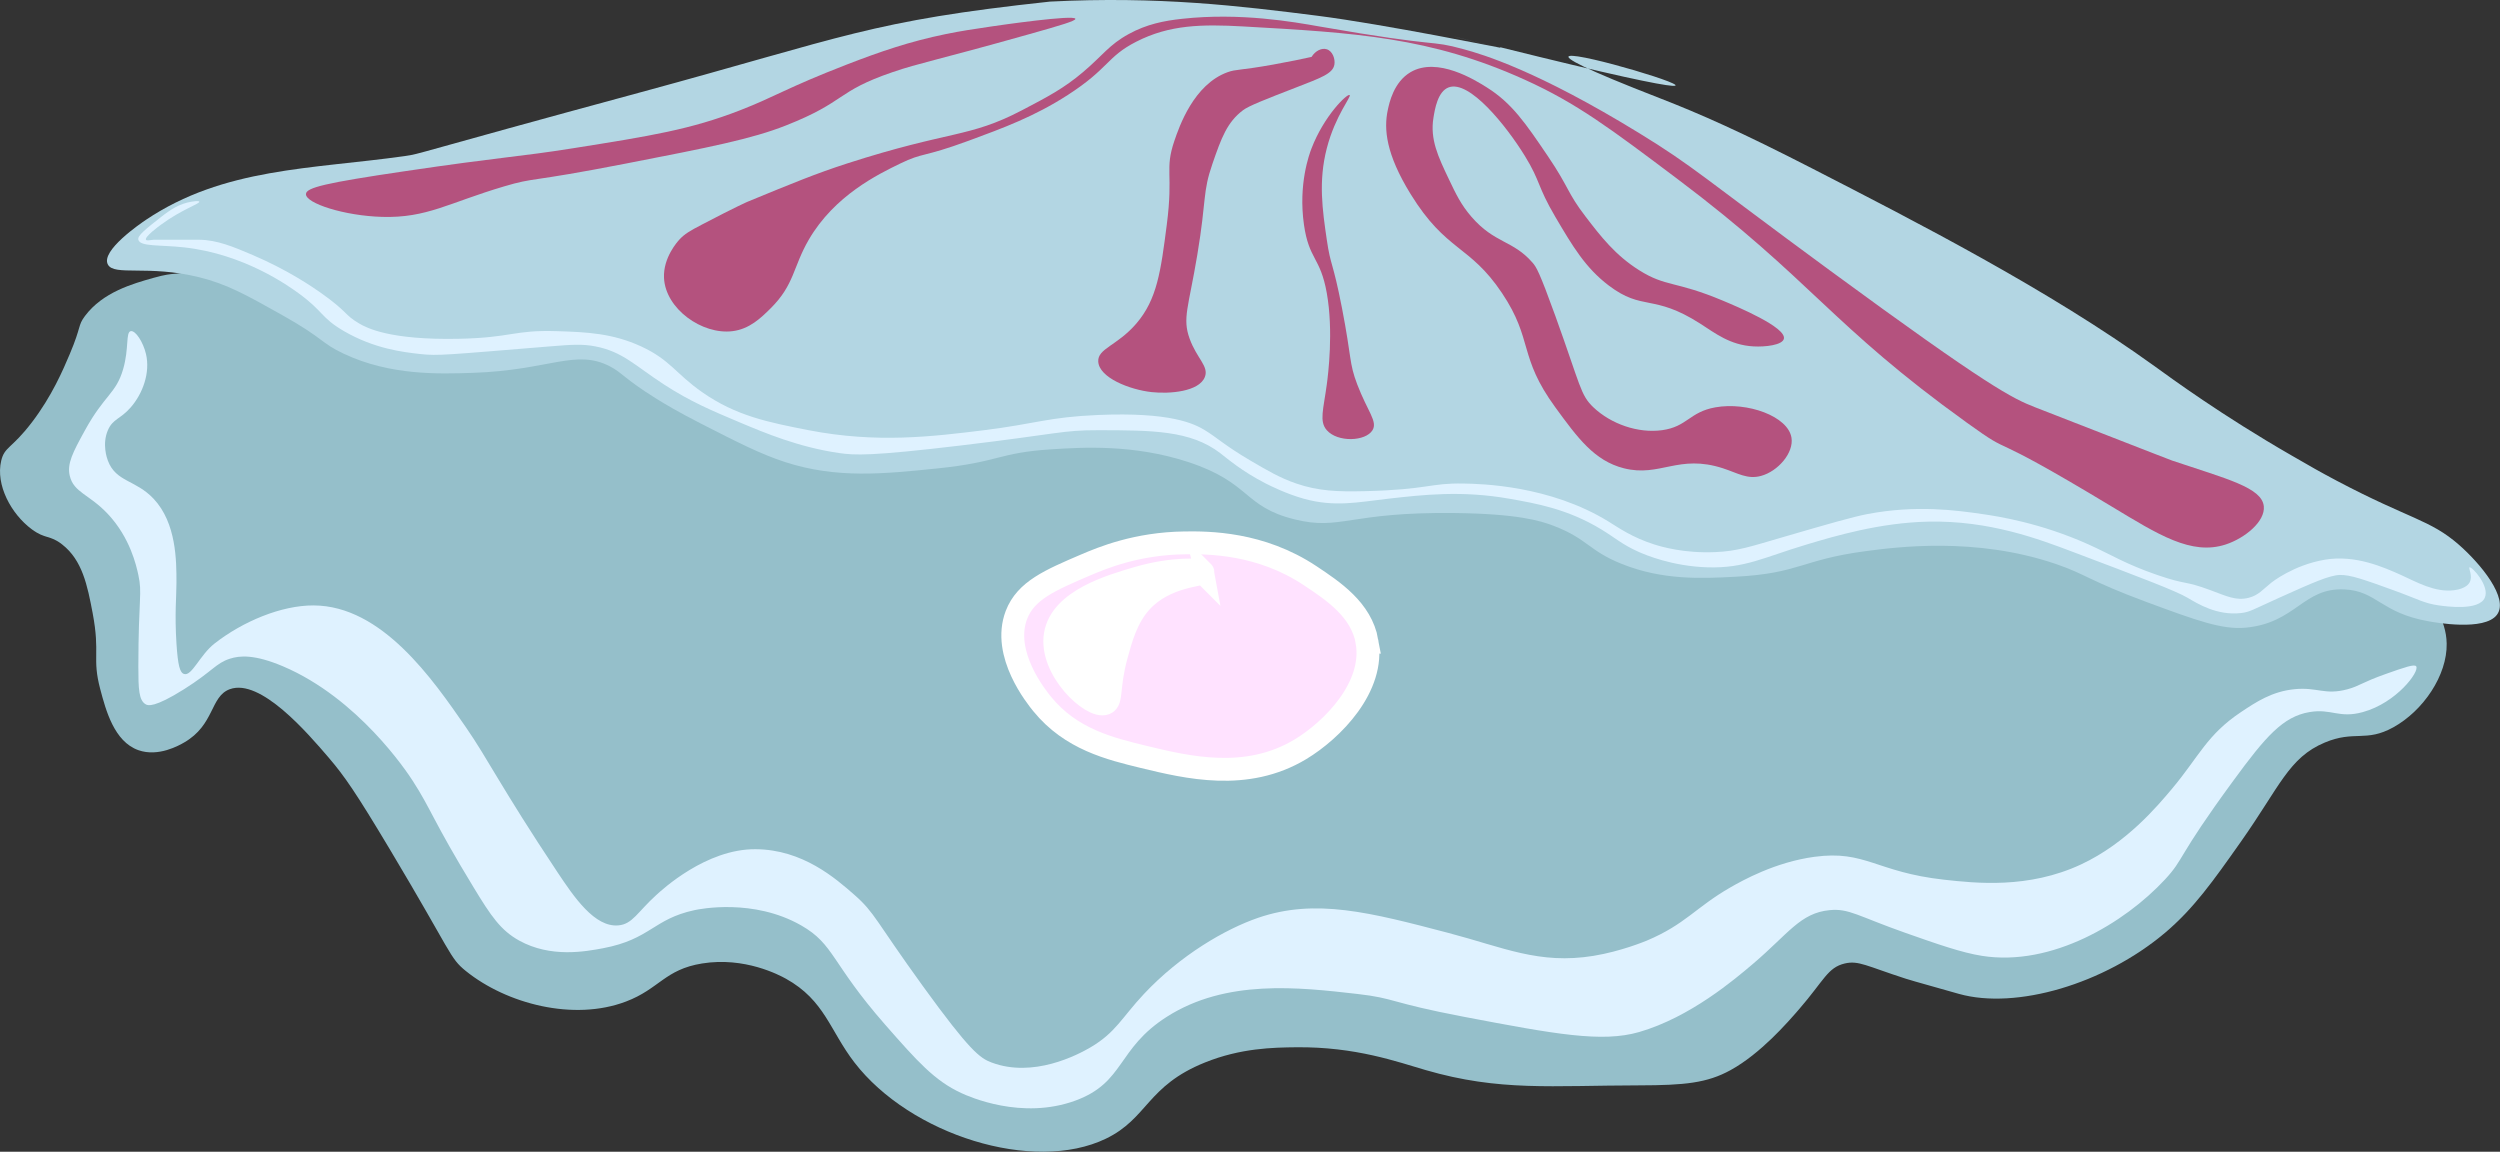 <?xml version="1.0" encoding="UTF-8"?>
<svg id="Layer_2" data-name="Layer 2" xmlns="http://www.w3.org/2000/svg" viewBox="0 0 328.16 151.18">
  <rect x="0" y="0" width="328.16" height="151.18" fill="#333333" stroke="none"/>
  <defs>
    <style>
      .cls-1 {
        fill: #ffe2ff;
      }

      .cls-1, .cls-2 {
        stroke: #fff;
        stroke-miterlimit: 10;
        stroke-width: 3px;
      }

      .cls-2 {
        fill: #fff;
      }

      .cls-3 {
        fill: #95bfca;
      }

      .cls-3, .cls-4, .cls-5, .cls-6 {
        stroke-width: 0px;
      }

      .cls-4 {
        fill: #dff2ff;
      }

      .cls-5 {
        fill: #b4527e;
      }

      .cls-6 {
        fill: #b3d6e3;
      }
    </style>
  </defs>
  <g id="Layer_1-2" data-name="Layer 1">
    <path class="cls-3" d="m40.16,29.47c-1.52.06-3.52.08-6,1-3.89,1.45-4.73,3.56-9,5-2.28.77-1.96.14-5,1-2.77.78-6.66,1.88-9,5-.98,1.31-.44,1.31-2,5-.87,2.05-2.33,5.51-5,9-2.63,3.44-3.56,3.15-4,5-.76,3.19,1.31,7,4,9,1.81,1.34,2.37.72,4,2,2.65,2.07,3.31,5.37,4,9,1.02,5.41-.1,5.85,1,10,.73,2.75,1.82,6.87,5,8,2.64.94,5.39-.65,6-1,4.04-2.32,3.41-6.05,6-7,4.03-1.48,10.25,5.79,13,9,2.07,2.42,3.56,4.58,8,12,8.24,13.78,7.82,14.24,10,16,5.34,4.3,14.13,6.61,21,4,4.37-1.65,5.1-4.21,10-5,5.58-.9,10.11,1.51,11,2,5.11,2.84,5.76,6.8,9,11,7.32,9.5,23.49,14.59,33,10,5.52-2.66,5.36-6.92,13-10,4.69-1.89,8.92-1.97,12-2,7.79-.08,13.24,1.91,17,3,9.68,2.81,16.52,2.02,28,2,6.01-.01,8.92-.31,12-2,3.95-2.17,7.5-6.27,9-8,3.29-3.8,3.74-5.47,6-6,1.81-.42,2.85.34,8,2,0,0,1.08.35,7,2,7.51,2.09,19.04-1.3,27-8,3.79-3.2,6.29-6.74,10-12,5.1-7.23,6.27-11.02,11-13,3.91-1.64,5.39,0,9-2,3.92-2.17,7.08-6.82,7-11-.11-6.34-7.67-11.12-13-14C228.14,27.32,162.16,22.47,162.16,22.47c-60.7-4.47-104.57,6.29-122,7Z"/>
    <path class="cls-6" d="m196.93,6.26c-3.43-.85-11.63-2.78,0,0,.74.18-15.26-3.08-23.97-4.19-10.18-1.29-20.91-2.59-35.14-1.86-23.7,2.55-26.81,4.61-53.75,11.91-30.29,8.21-28.72,8.05-30.96,8.37-12.27,1.73-23.73,1.5-33.96,8.37-.68.46-5.96,4.05-4.99,5.86.82,1.55,5.3.02,11.98,1.67,3.68.91,6.2,2.33,10.99,5.02,5.39,3.03,5,3.62,7.99,5.02,6.11,2.88,12.48,2.66,16.98,2.51,10.04-.34,13.47-3.19,17.98-.84,1.66.87,1.89,1.62,5.99,4.18,1.26.79,3.02,1.83,5.99,3.35,4.71,2.41,7.81,3.99,10.99,5.02,6.77,2.2,12.93,1.56,19.97.84,8.24-.85,7.96-2.06,14.98-2.51,4.03-.26,10.79-.69,17.98,1.67,8.26,2.72,7.18,5.86,13.98,7.53,6.08,1.49,7.03-1,20.97-.84,8.23.1,11.23,1,12.98,1.67,4.49,1.71,4.62,3.28,8.99,5.02,5.34,2.14,10.44,1.92,14.98,1.67,8.31-.44,8.59-2.23,16.98-3.35,4-.53,14.43-1.92,24.97,1.67,4,1.36,4.32,2.18,11.98,5.02,6.57,2.43,9.91,3.64,12.98,3.35,6.62-.63,7.52-5.3,12.98-5.02,4.23.21,4.73,3.06,10.99,4.18.9.16,7.34,1.32,8.99-.84,1.64-2.15-2.15-6.73-4.99-9.21-3.8-3.31-6.45-3.34-15.98-8.37-2.11-1.11-3.5-1.91-5.99-3.35-9.19-5.29-15.78-10.13-17.98-11.72-13.89-10.02-31.09-18.84-44.94-25.95-9.37-4.81-14.7-7.16-19.97-9.21-40.14-15.57,38.15,8.01-20.97-6.7Z"/>
    <path class="cls-5" d="m130.16,3.47c-2.43.36-3.99.59-6,1-4.76.98-8.61,2.3-13,4-7.97,3.09-9.35,4.19-14,6-6.51,2.53-11.67,3.36-22,5-7.01,1.12-9.27,1.11-22,3-10.43,1.54-12.97,2.15-13,3-.05,1.22,5.05,2.86,10,3,5.88.17,8.73-1.85,16-4,4.22-1.25,2.81-.43,16-3,10.96-2.13,16.53-3.23,21-5,8-3.16,6.51-4.44,14-7,3.56-1.22,5.55-1.49,18-5,4.05-1.14,6.05-1.73,6-2-.11-.58-10.06.86-11,1Z"/>
    <path class="cls-5" d="m89.16,31.47c-.21.23-2.12,2.34-2,5,.18,4.06,5,7.5,9,7,2.22-.28,3.71-1.72,5-3,3.14-3.12,2.92-5.42,5-9,3.38-5.82,9.1-8.59,12-10,3.11-1.51,2.83-.73,9-3,4.55-1.68,8.61-3.17,13-6,5.43-3.5,5.1-5.01,9-7,4.36-2.23,8.6-2.3,14-2,14.7.83,24.61,1.39,37,7,6.83,3.09,11.22,6.4,20,13,17.8,13.39,20.06,19.1,38,32,6.93,4.99,1.29.31,19,11,6.14,3.7,10.49,6.48,15,5,2.53-.83,5.19-3.02,5-5-.24-2.48-4.89-3.61-12-6,0,0-.58-.2-18-7-2.99-1.17-6.03-2.61-27-18-16.79-12.33-17.85-13.62-25-18-13.42-8.23-20.52-10.32-23-11-4.81-1.32-2.43-.1-19-3-3.35-.59-10.34-1.84-18-1-2.37.26-4.63.7-7,2-2.58,1.41-3.43,2.83-6,5-2.52,2.13-4.6,3.22-8,5-7.01,3.67-9.36,2.6-23,7-4.04,1.31-7.03,2.54-13,5,0,0-1.3.54-6,3-1.61.84-2.29,1.23-3,2Z"/>
    <path class="cls-5" d="m167.16,8.47c-4.53.81-4.84.59-6,1-4.48,1.6-6.38,7.19-7,9-1.31,3.85-.12,4.19-1,11-.79,6.11-1.26,9.81-4,13-2.52,2.93-5.1,3.27-5,5,.13,2.12,4.13,3.68,7,4,2.35.26,6.26-.05,7-2,.53-1.4-1.05-2.39-2-5-.98-2.7-.16-4.05,1-11,1.25-7.5.66-8.12,2-12,1.15-3.32,1.9-5.42,4-7,.75-.57,2.85-1.39,7-3,3.24-1.26,4.8-1.8,5-3,.12-.72-.23-1.76-1-2-.65-.21-1.49.18-2,1-1.15.26-2.88.62-5,1Z"/>
    <path class="cls-5" d="m185.16,9.47c-2.22,1.3-2.8,4.04-3,5-.52,2.46-.25,5.73,3,11,4.7,7.62,7.72,6.61,12,13,4.13,6.17,2.11,8.3,7,15,2.92,4,5.12,7.02,9,8,4.75,1.2,7.16-1.9,13,0,1.97.64,3.21,1.49,5,1,2.24-.61,4.31-3.03,4-5-.44-2.83-5.8-4.75-10-4-3.41.61-3.68,2.55-7,3-3.16.43-6.7-.82-9-3-1.72-1.63-1.66-2.75-5-12-2.12-5.87-2.51-6.44-3-7-2.58-2.96-4.94-2.48-8-6-1.38-1.59-2.06-3.02-3-5-1.38-2.9-2.46-5.17-2-8,.18-1.13.56-3.47,2-4,2.72-1.01,7.56,5.04,10,9,2.09,3.4,1.6,3.92,4,8,2.25,3.82,3.93,6.67,7,9,4.49,3.41,5.81,1.05,12,5,1.97,1.26,3.93,2.83,7,3,1.56.09,3.8-.17,4-1,.35-1.5-6.14-4.22-8-5-6.29-2.64-7.46-1.77-11-4-3.14-1.98-5.03-4.43-7-7-2.48-3.22-2.15-3.8-5-8-2.92-4.31-4.7-6.93-8-9-1.51-.95-6.48-4.06-10-2Z"/>
    <path class="cls-5" d="m172.16,19.47c-.3.78-1.75,4.7-1,10,.66,4.67,2.15,4.22,3,9,.89,5,.18,10.68,0,12-.44,3.28-1.02,4.84,0,6,1.42,1.62,5.09,1.49,6,0,.7-1.15-.65-2.46-2-6-1.09-2.86-.71-3.34-2-10-1.23-6.32-1.48-5.43-2-9-.57-3.91-1.12-7.67,0-12,1.12-4.33,3.28-6.82,3-7-.32-.21-3.35,2.71-5,7Z"/>
    <g>
      <path class="cls-1" d="m179.44,84.2c-.75-4.17-4.44-6.62-7.46-8.63-6.54-4.35-13.37-4.35-16.48-4.31-6.3.08-10.82,1.97-13.02,2.91-4.67,2-7.83,3.35-9.06,6.55-1.96,5.13,2.66,10.8,3.38,11.69,3.77,4.63,8.9,5.87,13.3,6.94,5.75,1.39,13.51,3.27,20.59-.99,4.2-2.53,9.81-8.21,8.74-14.16Z"/>
      <path class="cls-2" d="m157.9,75.11c-.07-.4-3.98-.57-8.51.75-3.62,1.06-10.09,2.94-10.86,7.42-.79,4.58,4.77,9.76,6.55,9.06.92-.36.33-2.1,1.45-6.24.61-2.25,1.35-5.01,3.25-7.1,3.23-3.55,8.19-3.44,8.12-3.89Z"/>
    </g>
    <path class="cls-4" d="m17.16,43.47c-.68.14-.2,2.24-1,5-.93,3.21-2.46,3.37-5,8-1.6,2.91-2.39,4.4-2,6,.53,2.2,2.56,2.4,5,5,2.94,3.13,3.75,6.84,4,8,.54,2.48.01,2.91,0,12,0,2.95.05,4.5,1,5,.26.14,1.09.46,5-2,3.74-2.36,4.17-3.41,6-4,1.28-.42,3.23-.6,7,1,9.85,4.19,16.26,13.85,17,15,2.46,3.8,2.62,5.16,8,14,2.3,3.79,3.56,5.65,6,7,4.15,2.29,8.71,1.43,11,1,6.23-1.18,6.58-3.83,12-5,.7-.15,7.74-1.57,14,2,4.38,2.5,3.89,4.88,11,13,4.29,4.89,6.5,7.37,10,9,1.03.48,7.96,3.58,15,1,6.5-2.38,5.42-6.8,12-11,7.79-4.97,17.29-3.88,25-3,5.08.58,4.05,1.1,14,3,12.02,2.29,18.13,3.41,23,2,6.7-1.94,12.53-6.9,15-9,4.6-3.92,6.16-6.63,10-7,2.56-.25,3.69.78,10,3,4.12,1.45,7.34,2.58,10,3,9.16,1.45,18.73-4.33,24-10,2.65-2.85,1.43-2.68,9-13,4.23-5.78,6.51-8.41,10-9,2.88-.49,3.87.87,7,0,4.42-1.22,7.46-5.32,7-6-.22-.33-1.48.11-4,1-3.14,1.11-3.42,1.57-5,2-3,.82-3.97-.31-7,0-2.94.3-4.99,1.66-7,3-4.47,2.98-5.52,5.84-9,10-1.96,2.34-6.04,7.22-12,10-6.92,3.23-13.84,2.46-18,2-8.9-.99-10.29-3.91-17-3-5.16.7-9.46,3.12-11,4-4.6,2.64-5.9,4.85-11,7-.3.12-3.4,1.41-7,2-7.13,1.16-11.84-1.12-19-3-10.33-2.71-17.46-4.58-25-2-4.33,1.48-10.26,4.94-15,10-2.94,3.14-3.68,5.04-7,7-1.75,1.03-7.56,4.05-13,2-1.52-.57-2.82-1.47-9-10-6.27-8.66-6.3-9.63-9-12-2.49-2.18-6.8-5.97-13-6-6.49-.04-12.27,5.34-13,6-2.5,2.26-3.13,3.84-5,4-3.1.27-5.79-3.68-8-7-7.45-11.21-9.11-14.82-12-19-4.36-6.32-11.02-15.96-20-16-4.24-.02-9.3,2.11-13,5-1.93,1.51-2.98,4.32-4,4-.55-.17-.81-1.1-1-4-.25-3.98,0-6.09,0-8,0-2.85,0-7.81-3-11-2.36-2.51-4.94-2.18-6-5-.11-.28-.79-2.17,0-4,.65-1.51,1.62-1.42,3-3,1.57-1.8,2.58-4.54,2-7-.36-1.55-1.38-3.13-2-3Z"/>
    <path class="cls-4" d="m25.16,26.47c-1.6.26-2.78,1.04-4,2-2.09,1.64-3.14,2.47-3,3,.24.93,2.85.65,6,1,7.92.87,13.77,5.11,15,6,3.33,2.41,2.92,3.21,6,5,3.97,2.3,7.71,2.75,10,3,2.33.26,3.38.11,17-1,2.81-.23,4.26-.34,6,0,3.6.7,5.21,2.54,9,5,3.47,2.25,6.25,3.42,10,5,3.24,1.36,7.67,3.23,13,4,2.02.29,4.11.42,16-1,12.84-1.53,13.24-2.01,18-2,7.11.01,12.1.02,16,3,.94.72,2.83,2.38,6,4,.57.29,2.7,1.36,5,2,4.05,1.12,7.06.45,11,0,4.67-.53,9.73-1.11,16,0,3.51.62,7.61,1.34,12,4,1.93,1.17,2.71,1.98,5,3,.8.35,4.31,1.86,9,2,4.88.14,7.33-1.3,13-3,3.67-1.1,9.6-2.87,16-3,7.99-.16,14.44,2.27,19,4,8.95,3.38,13.43,5.08,15,6,1.32.78,3.86,2.36,7,2,1.17-.13,1.52-.43,5-2,4.4-1.98,6.62-2.97,8-3,1.37-.03,3.25.64,7,2,3.35,1.21,4,1.72,6,2,1.01.14,5.22.72,6-1,.7-1.54-1.7-4.14-2-4-.18.09.48,1.14,0,2-.08.14-.48.8-2,1-2.57.33-4.98-1.09-7-2-2.24-1-5.99-2.69-10-2-4.13.7-7,3-7,3-1.14.91-1.69,1.67-3,2-1.64.42-2.92-.23-5-1-3.52-1.31-3.06-.64-7-2-4.2-1.45-5.92-2.61-9-4-6.32-2.84-11.86-3.69-14-4-3.38-.49-8.6-1.21-15,0-1.93.37-4.96,1.24-11,3-4.49,1.31-6.13,1.88-9,2-4.08.18-7.05-.7-8-1-2.9-.92-4.67-2.18-6-3-7.73-4.77-16.78-4.96-19-5-4.52-.09-4.61.8-13,1-3.65.09-6.13-.02-9-1-2.14-.73-3.83-1.73-6-3-3.43-2.02-4.4-3.03-6-4-1.45-.88-4.54-2.4-14-2-6.6.28-8.14,1.15-15,2-6.72.83-14.06,1.74-23,0-5.26-1.03-9.52-1.86-14-5-3.5-2.45-4.17-4.23-8-6-3.76-1.73-7.15-1.88-11-2-5.8-.19-5.88.86-13,1-9,.18-12.02-1.43-13-2-2-1.17-1.42-1.46-5-4-1.12-.79-4.36-3.02-9-5-2.53-1.08-4.68-1.98-7-2h-6c-.58.07-.92.14-1,0-.21-.38,1.72-1.8,2-2,2.69-1.98,5.09-2.72,5-3-.05-.16-.85-.02-1,0Z"/>
  </g>
</svg>